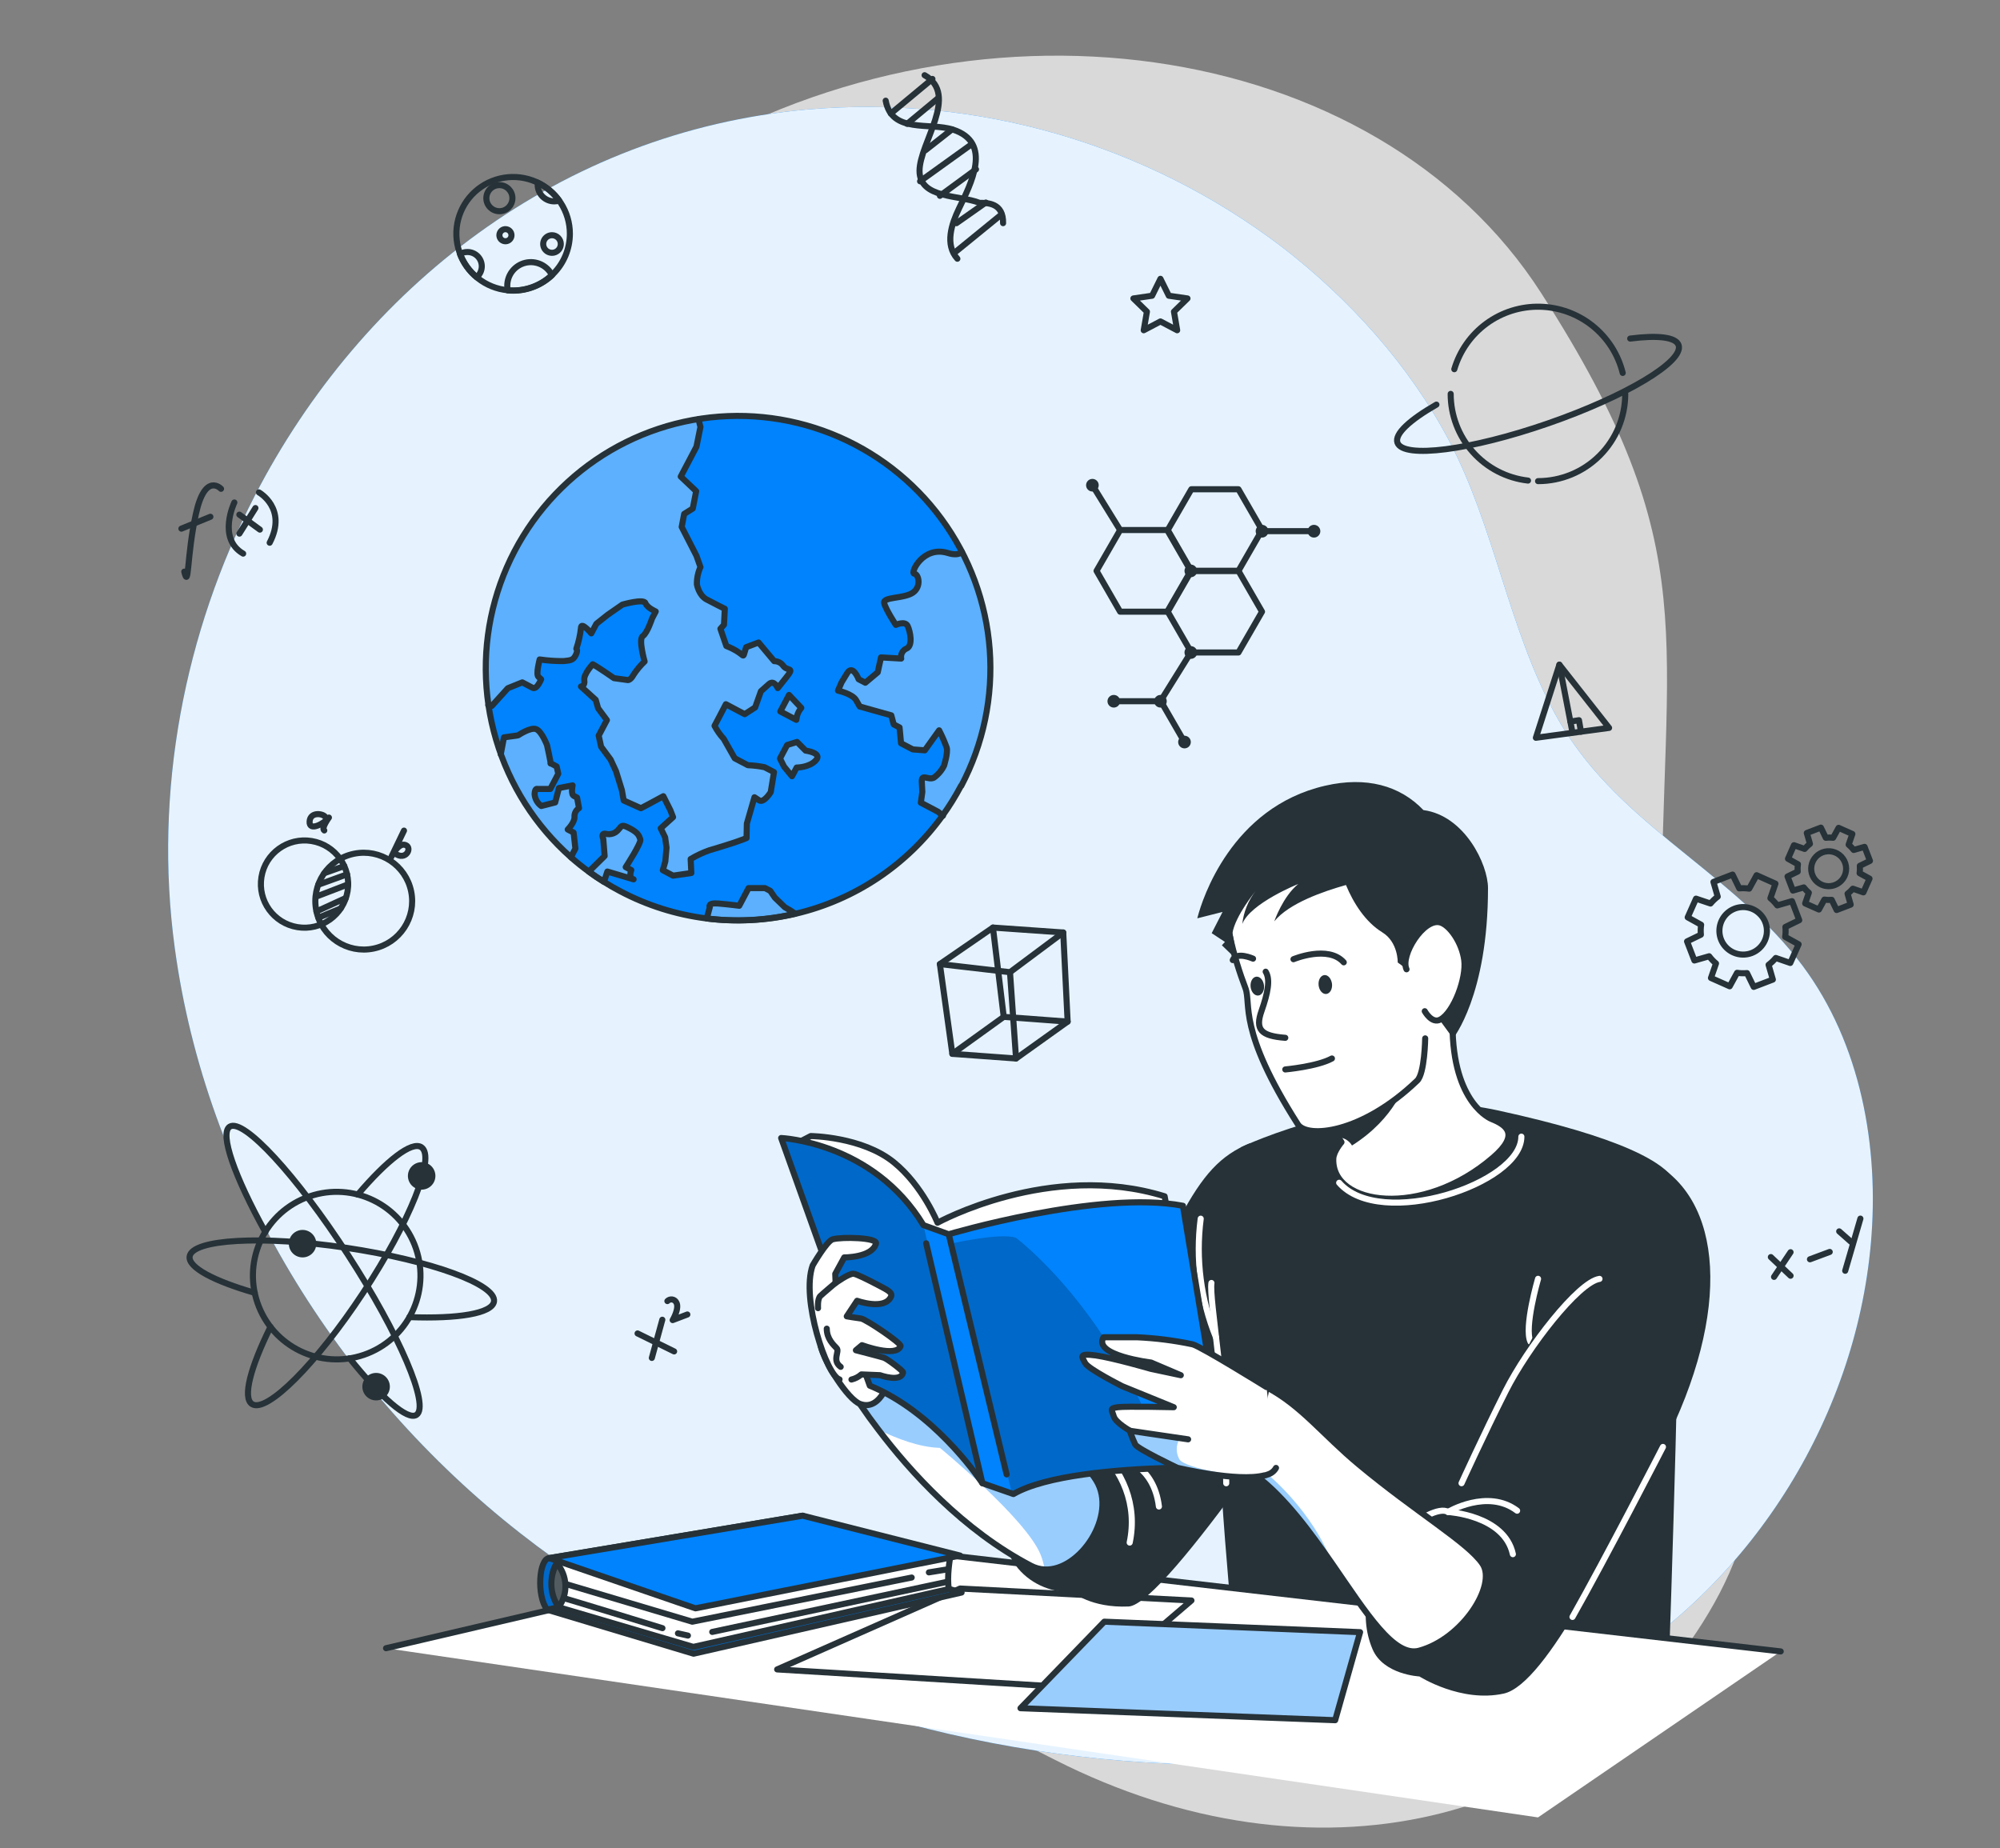 <?xml version="1.0" encoding="UTF-8"?> <svg xmlns="http://www.w3.org/2000/svg" width="329" height="304" viewBox="0 0 329 304" fill="none"><rect x="0" y="0" width="329" height="304" fill="#808080" stroke="none"/> <path opacity="0.7" d="M44.699 99.945C44.699 99.945 26.354 147.321 52.135 195.026C77.915 242.731 131.016 267.933 173.516 289.482C216.016 311.032 260.148 300.536 281.119 265.241C302.089 229.946 273.328 204.751 273.288 154.421C273.249 104.091 280.822 90.766 253.548 48.246C226.274 5.726 159.415 -3.69 108.854 27.848C58.293 59.386 44.699 99.945 44.699 99.945Z" fill="white"></path> <path d="M41.908 81.567C59.483 47.456 92.12 21.65 132.752 18.018C160.697 15.581 188.549 23.639 210.876 40.62C221.97 49.174 231.827 60.064 238.374 72.493C245.888 86.772 248.079 103.235 255.811 117.448C265.424 135.115 283.48 142.406 295.607 157.672C305.589 170.246 309.017 187.097 307.872 203.113C305.78 232.348 288.652 260.102 263.457 275.085C242.158 287.752 216.482 291.245 191.735 290.094C153.571 288.324 115.578 275.736 85.521 252.16C55.463 228.584 33.861 193.73 28.742 155.875C25.261 130.154 30.321 104.051 41.908 81.567Z" fill="#0083FC"></path> <path opacity="0.9" d="M41.908 81.567C59.483 47.456 92.12 21.65 132.752 18.018C160.697 15.581 188.549 23.639 210.876 40.62C221.97 49.174 231.827 60.064 238.374 72.493C245.888 86.772 248.079 103.235 255.811 117.448C265.424 135.115 283.48 142.406 295.607 157.672C305.589 170.246 309.017 187.097 307.872 203.113C305.78 232.348 288.652 260.102 263.457 275.085C242.158 287.752 216.482 291.245 191.735 290.094C153.571 288.324 115.578 275.736 85.521 252.16C55.463 228.584 33.861 193.73 28.742 155.875C25.261 130.154 30.321 104.051 41.908 81.567Z" fill="white"></path> <path d="M30.312 94.036C31.089 97.116 30.707 91.45 32.227 84.528C33.747 77.606 36.359 80.409 36.359 80.409" stroke="#263238" stroke-linecap="round" stroke-linejoin="round"></path> <path d="M29.84 86.963L34.61 85.008" stroke="#263238" stroke-linecap="round" stroke-linejoin="round"></path> <path d="M38.551 82.659C38.551 82.659 35.702 88.582 39.999 91.069" stroke="#263238" stroke-linecap="round" stroke-linejoin="round"></path> <path d="M42.598 81.001C42.598 81.001 47.309 83.633 44.361 89.279" stroke="#263238" stroke-linecap="round" stroke-linejoin="round"></path> <path d="M39.375 84.66L42.751 87.121" stroke="#263238" stroke-linecap="round" stroke-linejoin="round"></path> <path d="M42.017 83.574L39.379 87.779" stroke="#263238" stroke-linecap="round" stroke-linejoin="round"></path> <path d="M57.178 146.593C57.82 142.681 55.169 138.989 51.257 138.347C47.344 137.705 43.652 140.356 43.01 144.268C42.368 148.181 45.019 151.873 48.932 152.515C52.844 153.157 56.536 150.506 57.178 146.593Z" stroke="#263238" stroke-linecap="round" stroke-linejoin="round"></path> <path d="M61.436 156.038C65.744 155.155 68.519 150.947 67.636 146.639C66.753 142.332 62.544 139.556 58.237 140.439C53.929 141.323 51.154 145.531 52.037 149.838C52.92 154.146 57.129 156.922 61.436 156.038Z" stroke="#263238" stroke-linecap="round" stroke-linejoin="round"></path> <path d="M56.635 142.465L53.332 143.643" stroke="#263238" stroke-linecap="round" stroke-linejoin="round"></path> <path d="M57.094 143.827L52.344 145.545" stroke="#263238" stroke-linecap="round" stroke-linejoin="round"></path> <path d="M57.272 145.472L51.969 147.512" stroke="#263238" stroke-linecap="round" stroke-linejoin="round"></path> <path d="M56.895 147.716L52.059 149.927" stroke="#263238" stroke-linecap="round" stroke-linejoin="round"></path> <path d="M56.043 149.44L52.371 150.967" stroke="#263238" stroke-linecap="round" stroke-linejoin="round"></path> <path d="M53.561 134.49C53.357 133.832 51.027 133.424 50.929 135.148C50.83 136.872 53.383 135.438 54.107 134.49C54.107 134.49 52.791 136.26 53.343 136.609" stroke="#263238" stroke-linecap="round" stroke-linejoin="round"></path> <path d="M66.457 136.635L64.391 140.932C64.391 140.932 65.424 138.78 66.529 138.958C67.891 139.201 66.983 141.432 65.338 140.61" stroke="#263238" stroke-linecap="round" stroke-linejoin="round"></path> <path d="M291.305 206.791L294.549 209.858" stroke="#263238" stroke-linecap="round" stroke-linejoin="round"></path> <path d="M294.546 205.988L291.828 210.048" stroke="#263238" stroke-linecap="round" stroke-linejoin="round"></path> <path d="M297.738 207.153L300.989 205.942" stroke="#263238" stroke-linecap="round" stroke-linejoin="round"></path> <path d="M302.547 202.56L304.521 204.304" stroke="#263238" stroke-linecap="round" stroke-linejoin="round"></path> <path d="M306.036 200.461L303.535 209.041" stroke="#263238" stroke-linecap="round" stroke-linejoin="round"></path> <path d="M154.609 158.593L163.341 152.585L174.902 153.395L175.626 168.055L167.138 174.122L156.662 173.358L154.609 158.593Z" stroke="#263238" stroke-linecap="round" stroke-linejoin="round"></path> <path d="M156.664 173.358L165.119 167.272L175.628 168.055" stroke="#263238" stroke-linecap="round" stroke-linejoin="round"></path> <path d="M165.116 167.272L163.34 152.585" stroke="#263238" stroke-linecap="round" stroke-linejoin="round"></path> <path d="M154.609 158.593L166.144 159.928L174.902 153.395" stroke="#263238" stroke-linecap="round" stroke-linejoin="round"></path> <path d="M166.145 159.928L167.138 174.122" stroke="#263238" stroke-linecap="round" stroke-linejoin="round"></path> <path d="M256.521 109.341L252.652 121.363L264.694 119.738L256.521 109.341Z" stroke="#263238" stroke-linecap="round" stroke-linejoin="round"></path> <path d="M256.52 109.341L258.671 120.481" stroke="#263238" stroke-linecap="round" stroke-linejoin="round"></path> <path d="M258.332 118.698L259.74 118.474L260.069 120.363" stroke="#263238" stroke-linecap="round" stroke-linejoin="round"></path> <path d="M104.879 219.352L110.893 222.307" stroke="#263238" stroke-linecap="round" stroke-linejoin="round"></path> <path d="M108.951 217.095L107.227 223.379" stroke="#263238" stroke-linecap="round" stroke-linejoin="round"></path> <path d="M109.785 214.029C109.884 213.927 110.005 213.849 110.139 213.803C110.273 213.756 110.416 213.741 110.557 213.76C110.698 213.778 110.832 213.829 110.95 213.909C111.067 213.989 111.164 214.096 111.233 214.22C111.838 215.167 110.654 217.155 110.654 217.155L113.069 216.233" stroke="#263238" stroke-linecap="round" stroke-linejoin="round"></path> <path d="M152.097 12.372C157.842 15.603 151.262 23.499 151.262 28.105C151.262 32.711 157.842 32.053 161.132 33.369C162.448 33.369 165.08 33.369 165.007 36.711" stroke="#263238" stroke-linecap="round" stroke-linejoin="round"></path> <path d="M145.695 16.563C146.695 22.005 152.933 20.077 156.763 21.321C163.343 23.459 159.691 30.25 157.73 34.356C156.552 36.803 155.381 40.238 157.487 42.561" stroke="#263238" stroke-linecap="round" stroke-linejoin="round"></path> <path d="M146.535 18.676L153.385 12.984" stroke="#263238" stroke-linecap="round" stroke-linejoin="round"></path> <path d="M149.223 20.373L154.381 16.096" stroke="#263238" stroke-linecap="round" stroke-linejoin="round"></path> <path d="M152.254 24.703L156.61 21.281" stroke="#263238" stroke-linecap="round" stroke-linejoin="round"></path> <path d="M151.352 29.822L159.866 23.703" stroke="#263238" stroke-linecap="round" stroke-linejoin="round"></path> <path d="M154.617 32.211L160.552 27.855" stroke="#263238" stroke-linecap="round" stroke-linejoin="round"></path> <path d="M157.145 41.469L164.56 35.428" stroke="#263238" stroke-linecap="round" stroke-linejoin="round"></path> <path d="M157.328 36.718L162.164 33.316" stroke="#263238" stroke-linecap="round" stroke-linejoin="round"></path> <path d="M60.504 222.63C67.569 219.804 71.006 211.786 68.18 204.72C65.354 197.655 57.335 194.218 50.27 197.044C43.204 199.87 39.767 207.889 42.593 214.954C45.419 222.02 53.438 225.456 60.504 222.63Z" stroke="#263238" stroke-linecap="round" stroke-linejoin="round"></path> <path d="M58.85 196.507C63.653 190.868 67.74 187.676 69.312 188.716C71.707 190.289 67.411 201.027 59.719 212.693C52.027 224.36 43.848 232.545 41.453 230.966C39.873 229.933 41.203 224.919 44.492 218.28" stroke="#263238" stroke-linecap="round" stroke-linejoin="round"></path> <path d="M41.901 212.667C35.203 210.739 30.926 208.489 31.196 206.692C31.584 203.85 43.158 203.192 56.983 205.265C70.807 207.337 81.677 211.266 81.263 214.095C80.967 216.069 75.341 216.97 67.346 216.668" stroke="#263238" stroke-linecap="round" stroke-linejoin="round"></path> <path d="M43.656 202.685C38.603 193.565 36.076 186.452 37.787 185.34C40.037 183.886 48.736 193.322 57.218 206.396C65.699 219.471 70.746 231.289 68.502 232.749C67.015 233.71 62.705 229.907 57.501 223.432" stroke="#263238" stroke-linecap="round" stroke-linejoin="round"></path> <path d="M71.254 194.677C71.008 195.051 70.658 195.344 70.246 195.519C69.834 195.694 69.38 195.743 68.941 195.66C68.501 195.577 68.096 195.365 67.776 195.052C67.457 194.739 67.238 194.338 67.146 193.9C67.054 193.463 67.094 193.007 67.261 192.592C67.427 192.177 67.713 191.821 68.083 191.568C68.452 191.315 68.888 191.178 69.335 191.173C69.782 191.167 70.221 191.295 70.596 191.539C70.846 191.701 71.061 191.911 71.229 192.157C71.397 192.403 71.515 192.68 71.576 192.971C71.638 193.263 71.641 193.564 71.585 193.857C71.53 194.149 71.417 194.428 71.254 194.677V194.677Z" fill="#263238"></path> <path d="M63.762 229.347C63.516 229.722 63.166 230.014 62.754 230.189C62.342 230.364 61.888 230.413 61.448 230.33C61.009 230.247 60.604 230.035 60.284 229.722C59.965 229.409 59.745 229.008 59.654 228.57C59.562 228.133 59.602 227.677 59.769 227.262C59.935 226.847 60.221 226.491 60.59 226.238C60.96 225.985 61.395 225.848 61.843 225.843C62.29 225.837 62.729 225.965 63.104 226.209C63.353 226.371 63.569 226.582 63.737 226.827C63.905 227.073 64.023 227.35 64.084 227.641C64.145 227.933 64.148 228.234 64.093 228.527C64.038 228.819 63.925 229.098 63.762 229.347V229.347Z" fill="#263238"></path> <path d="M51.664 205.824C51.419 206.198 51.068 206.491 50.656 206.666C50.245 206.841 49.79 206.89 49.351 206.806C48.911 206.723 48.506 206.512 48.187 206.199C47.867 205.885 47.648 205.485 47.556 205.047C47.464 204.609 47.504 204.154 47.671 203.739C47.838 203.324 48.124 202.967 48.493 202.715C48.862 202.462 49.298 202.324 49.745 202.319C50.192 202.314 50.631 202.441 51.006 202.685C51.509 203.015 51.861 203.53 51.984 204.118C52.107 204.707 51.992 205.32 51.664 205.824V205.824Z" fill="#263238"></path> <path d="M195.973 107.334H203.725L207.6 100.623L203.725 93.911H195.973L192.098 100.623L195.973 107.334Z" stroke="#263238" stroke-linecap="round" stroke-linejoin="round"></path> <path d="M194.846 122.067L190.97 115.355H183.219" stroke="#263238" stroke-linecap="round" stroke-linejoin="round"></path> <path d="M184.258 100.623H192.01L195.885 93.911L192.01 87.193H184.258L180.383 93.911L184.258 100.623Z" stroke="#263238" stroke-linecap="round" stroke-linejoin="round"></path> <path d="M195.973 93.911H203.725L207.6 87.193L203.725 80.482H195.973L192.098 87.193L195.973 93.911Z" stroke="#263238" stroke-linecap="round" stroke-linejoin="round"></path> <path d="M195.887 94.951C196.461 94.951 196.927 94.486 196.927 93.911C196.927 93.337 196.461 92.872 195.887 92.872C195.313 92.872 194.848 93.337 194.848 93.911C194.848 94.486 195.313 94.951 195.887 94.951Z" fill="#263238"></path> <path d="M179.7 80.857C180.274 80.857 180.739 80.391 180.739 79.817C180.739 79.243 180.274 78.777 179.7 78.777C179.126 78.777 178.66 79.243 178.66 79.817C178.66 80.391 179.126 80.857 179.7 80.857Z" fill="#263238"></path> <path d="M193.809 122.067C193.809 121.861 193.87 121.66 193.984 121.49C194.098 121.319 194.26 121.185 194.45 121.107C194.64 121.028 194.849 121.007 195.051 121.047C195.253 121.088 195.438 121.187 195.583 121.332C195.729 121.477 195.828 121.663 195.868 121.864C195.908 122.066 195.887 122.275 195.809 122.465C195.73 122.655 195.597 122.817 195.426 122.932C195.255 123.046 195.054 123.107 194.848 123.107C194.712 123.107 194.577 123.08 194.45 123.028C194.324 122.975 194.21 122.899 194.113 122.802C194.017 122.706 193.94 122.591 193.888 122.465C193.835 122.339 193.809 122.204 193.809 122.067V122.067Z" fill="#263238"></path> <path d="M183.219 116.395C183.794 116.395 184.259 115.93 184.259 115.356C184.259 114.781 183.794 114.316 183.219 114.316C182.645 114.316 182.18 114.781 182.18 115.356C182.18 115.93 182.645 116.395 183.219 116.395Z" fill="#263238"></path> <path d="M215.102 87.384C215.102 87.177 215.163 86.974 215.278 86.802C215.394 86.63 215.557 86.496 215.749 86.417C215.941 86.338 216.151 86.317 216.354 86.358C216.557 86.399 216.744 86.5 216.89 86.647C217.036 86.793 217.135 86.981 217.175 87.184C217.214 87.387 217.193 87.598 217.112 87.789C217.032 87.98 216.897 88.143 216.724 88.257C216.551 88.371 216.348 88.431 216.141 88.43C216.004 88.43 215.868 88.403 215.742 88.35C215.615 88.298 215.5 88.221 215.404 88.123C215.307 88.026 215.231 87.911 215.179 87.784C215.127 87.657 215.101 87.521 215.102 87.384V87.384Z" fill="#263238"></path> <path d="M190.891 116.395C191.465 116.395 191.931 115.93 191.931 115.356C191.931 114.781 191.465 114.316 190.891 114.316C190.317 114.316 189.852 114.781 189.852 115.356C189.852 115.93 190.317 116.395 190.891 116.395Z" fill="#263238"></path> <path d="M206.559 87.384C206.559 87.177 206.62 86.975 206.735 86.803C206.85 86.631 207.013 86.497 207.204 86.417C207.396 86.338 207.606 86.317 207.809 86.358C208.012 86.398 208.198 86.498 208.345 86.644C208.491 86.79 208.591 86.977 208.631 87.18C208.671 87.383 208.651 87.593 208.571 87.784C208.492 87.975 208.358 88.139 208.186 88.254C208.014 88.369 207.812 88.43 207.605 88.43C207.327 88.43 207.061 88.32 206.865 88.124C206.669 87.928 206.559 87.662 206.559 87.384V87.384Z" fill="#263238"></path> <path d="M194.848 107.341C194.846 107.134 194.907 106.93 195.021 106.757C195.136 106.584 195.299 106.449 195.49 106.369C195.682 106.289 195.893 106.268 196.096 106.308C196.3 106.348 196.487 106.448 196.634 106.595C196.78 106.741 196.88 106.928 196.92 107.132C196.96 107.336 196.939 107.547 196.859 107.738C196.779 107.929 196.644 108.093 196.471 108.207C196.298 108.322 196.095 108.382 195.887 108.381C195.612 108.379 195.349 108.269 195.154 108.074C194.959 107.88 194.849 107.616 194.848 107.341Z" fill="#263238"></path> <path d="M207.605 87.371H216.14" stroke="#263238" stroke-linecap="round" stroke-linejoin="round"></path> <path d="M195.885 107.341L190.891 115.355" stroke="#263238" stroke-linecap="round" stroke-linejoin="round"></path> <path d="M184.259 87.193L179.699 79.817" stroke="#263238" stroke-linecap="round" stroke-linejoin="round"></path> <path d="M239.234 60.735C240.128 57.713 241.992 55.069 244.537 53.211C247.083 51.353 250.169 50.385 253.319 50.454C256.47 50.524 259.51 51.628 261.971 53.596C264.432 55.565 266.176 58.288 266.936 61.347" stroke="#263238" stroke-linecap="round" stroke-linejoin="round"></path> <path d="M251.356 79.054C247.855 78.653 244.624 76.978 242.278 74.349C239.933 71.719 238.636 68.319 238.637 64.795" stroke="#263238" stroke-linecap="round" stroke-linejoin="round"></path> <path d="M267.352 64.795C267.352 68.6 265.841 72.249 263.151 74.94C260.461 77.631 256.813 79.144 253.008 79.146" stroke="#263238" stroke-linecap="round" stroke-linejoin="round"></path> <path d="M268.167 55.695C272.654 55.122 275.661 55.431 276.129 56.774C277.056 59.445 267.456 65.203 254.684 69.638C241.913 74.073 230.812 75.494 229.878 72.816C229.384 71.388 231.898 69.078 236.293 66.558" stroke="#263238" stroke-linecap="round" stroke-linejoin="round"></path> <path d="M190.893 45.864L192.269 48.648L195.341 49.095L193.117 51.266L193.644 54.326L190.893 52.878L188.143 54.326L188.669 51.266L186.445 49.095L189.518 48.648L190.893 45.864Z" stroke="#263238" stroke-linecap="round" stroke-linejoin="round"></path> <path d="M93.744 38.448C93.743 40.923 92.759 43.296 91.01 45.046C89.261 46.797 86.889 47.782 84.414 47.785C84.111 47.785 83.815 47.772 83.526 47.746C81.725 47.575 80.012 46.885 78.596 45.759C77.18 44.633 76.122 43.12 75.55 41.404C74.978 39.688 74.916 37.843 75.373 36.092C75.83 34.342 76.786 32.762 78.124 31.544C79.462 30.327 81.125 29.524 82.91 29.235C84.696 28.944 86.527 29.179 88.182 29.911C89.837 30.642 91.243 31.838 92.231 33.354C93.218 34.87 93.744 36.639 93.744 38.448V38.448Z" stroke="#263238" stroke-linecap="round" stroke-linejoin="round"></path> <path d="M92.251 40.133C92.252 40.419 92.168 40.7 92.01 40.939C91.852 41.178 91.626 41.364 91.362 41.475C91.097 41.586 90.806 41.615 90.525 41.56C90.243 41.505 89.985 41.368 89.782 41.165C89.579 40.963 89.44 40.705 89.384 40.424C89.327 40.143 89.356 39.852 89.465 39.587C89.574 39.322 89.76 39.096 89.998 38.936C90.236 38.777 90.516 38.692 90.803 38.692C91.186 38.692 91.553 38.843 91.824 39.114C92.096 39.384 92.249 39.75 92.251 40.133V40.133Z" stroke="#263238" stroke-linecap="round" stroke-linejoin="round"></path> <path d="M79.254 43.805C79.255 44.148 79.179 44.486 79.034 44.797C78.888 45.108 78.676 45.382 78.412 45.601C77.185 44.588 76.24 43.276 75.668 41.791C76.03 41.569 76.447 41.453 76.872 41.456C77.183 41.451 77.492 41.509 77.781 41.625C78.07 41.741 78.333 41.913 78.555 42.132C78.776 42.35 78.952 42.611 79.072 42.898C79.192 43.185 79.254 43.493 79.254 43.805Z" stroke="#263238" stroke-linecap="round" stroke-linejoin="round"></path> <path d="M90.802 45.272C89.076 46.906 86.789 47.815 84.413 47.812C84.11 47.812 83.814 47.799 83.524 47.772C83.471 47.519 83.445 47.261 83.445 47.002C83.446 46.128 83.742 45.279 84.285 44.593C84.828 43.907 85.587 43.425 86.439 43.225C87.29 43.025 88.184 43.118 88.976 43.489C89.768 43.861 90.411 44.489 90.802 45.272V45.272Z" stroke="#263238" stroke-linecap="round" stroke-linejoin="round"></path> <path d="M82.149 34.744C83.334 34.744 84.294 33.783 84.294 32.599C84.294 31.414 83.334 30.454 82.149 30.454C80.964 30.454 80.004 31.414 80.004 32.599C80.004 33.783 80.964 34.744 82.149 34.744Z" stroke="#263238" stroke-linecap="round" stroke-linejoin="round"></path> <path d="M84.139 38.692C84.139 38.889 84.081 39.081 83.972 39.244C83.863 39.407 83.708 39.535 83.526 39.61C83.345 39.685 83.145 39.705 82.952 39.666C82.759 39.628 82.582 39.533 82.443 39.395C82.304 39.256 82.21 39.078 82.171 38.886C82.133 38.693 82.153 38.493 82.228 38.312C82.303 38.13 82.43 37.975 82.594 37.866C82.757 37.757 82.949 37.698 83.146 37.698C83.276 37.698 83.406 37.724 83.526 37.774C83.647 37.824 83.756 37.897 83.849 37.989C83.941 38.082 84.014 38.191 84.064 38.312C84.114 38.432 84.139 38.562 84.139 38.692Z" stroke="#263238" stroke-linecap="round" stroke-linejoin="round"></path> <path d="M91.987 33C91.725 33.086 91.452 33.128 91.177 33.125C90.818 33.125 90.462 33.054 90.131 32.917C89.799 32.779 89.498 32.577 89.244 32.323C88.99 32.069 88.789 31.767 88.652 31.435C88.516 31.103 88.446 30.747 88.447 30.388C88.44 30.274 88.44 30.16 88.447 30.046C89.856 30.718 91.073 31.734 91.987 33V33Z" stroke="#263238" stroke-linecap="round" stroke-linejoin="round"></path> <path d="M306.529 146.795L307.536 144.531L305.904 143.636C305.964 143.238 305.975 142.833 305.937 142.432L307.608 141.616L306.72 139.307L304.93 139.82C304.69 139.498 304.412 139.206 304.101 138.951L304.713 137.188L302.45 136.181L301.548 137.813C301.148 137.764 300.744 137.764 300.344 137.813L299.535 136.142L297.218 137.03L297.738 138.813C297.415 139.057 297.122 139.338 296.863 139.649L295.106 139.037L294.126 141.268L295.758 142.169C295.697 142.568 295.686 142.972 295.725 143.373L294.047 144.182L294.935 146.499L296.725 145.979C296.967 146.302 297.245 146.595 297.554 146.854L296.949 148.611L299.212 149.618L300.107 147.986C300.506 148.046 300.91 148.057 301.311 148.019L302.127 149.697L304.437 148.808L303.923 147.018C304.244 146.777 304.536 146.499 304.792 146.189L306.529 146.795ZM299.646 145.531C299.127 145.3 298.688 144.92 298.384 144.44C298.08 143.959 297.926 143.399 297.94 142.83C297.955 142.262 298.138 141.711 298.466 141.246C298.793 140.781 299.252 140.425 299.782 140.22C300.313 140.016 300.892 139.974 301.447 140.099C302.002 140.224 302.507 140.511 302.899 140.923C303.291 141.335 303.551 141.854 303.648 142.414C303.745 142.974 303.674 143.551 303.443 144.071C303.132 144.767 302.558 145.311 301.846 145.585C301.135 145.859 300.344 145.84 299.646 145.531V145.531Z" stroke="#263238" stroke-linecap="round" stroke-linejoin="round"></path> <path d="M294.503 158.408L295.871 155.336L293.66 154.112C293.739 153.571 293.752 153.023 293.7 152.48L295.976 151.374L294.785 148.236L292.357 148.94C292.033 148.5 291.655 148.102 291.232 147.755L292.061 145.36L288.962 143.972L287.745 146.183C287.204 146.105 286.657 146.09 286.113 146.137L285.008 143.867L281.862 145.077L282.566 147.499C282.129 147.829 281.732 148.209 281.382 148.631L278.993 147.828L277.625 150.901L279.836 152.125C279.757 152.665 279.744 153.213 279.796 153.756L277.52 154.862L278.73 158.001L281.158 157.303C281.485 157.741 281.862 158.139 282.283 158.487L281.454 160.876L284.534 162.245L285.751 160.027C286.291 160.108 286.839 160.123 287.383 160.073L288.488 162.343L291.634 161.139L290.93 158.711C291.366 158.383 291.764 158.005 292.114 157.586L294.503 158.408ZM285.159 156.691C284.453 156.376 283.856 155.859 283.443 155.205C283.031 154.551 282.822 153.789 282.843 153.016C282.864 152.243 283.113 151.494 283.56 150.862C284.007 150.231 284.631 149.747 285.353 149.471C286.075 149.194 286.863 149.138 287.617 149.31C288.371 149.482 289.057 149.873 289.589 150.435C290.12 150.996 290.473 151.703 290.603 152.465C290.733 153.228 290.633 154.011 290.318 154.717C290.109 155.186 289.81 155.609 289.437 155.962C289.065 156.315 288.627 156.591 288.148 156.774C287.669 156.957 287.158 157.044 286.645 157.03C286.132 157.016 285.627 156.901 285.159 156.691Z" stroke="#263238" stroke-linecap="round" stroke-linejoin="round"></path> <path d="M158.1 129.239C157.198 130.948 156.18 132.592 155.053 134.161C149.207 142.289 140.617 148.027 130.87 150.314C121.122 152.601 110.876 151.283 102.025 146.604C101.111 146.124 100.216 145.61 99.36 145.071C98.505 144.531 97.669 143.979 96.866 143.386C95.893 142.682 94.958 141.932 94.063 141.149C94.006 141.106 93.953 141.058 93.905 141.004V141.004C88.074 135.844 83.812 129.148 81.607 121.68C79.401 114.213 79.34 106.275 81.431 98.775C83.522 91.275 87.681 84.513 93.432 79.264C99.183 74.015 106.295 70.49 113.954 69.091C121.614 67.691 129.513 68.475 136.749 71.352C143.984 74.229 150.264 79.083 154.872 85.36C159.48 91.637 162.229 99.083 162.806 106.848C163.382 114.613 161.763 122.384 158.133 129.272L158.1 129.239Z" fill="#0083FC"></path> <g opacity="0.6"> <path opacity="0.6" d="M158.098 129.239C157.197 130.948 156.179 132.592 155.052 134.161L154.249 133.503L152.867 132.773L151.413 132.01L151.656 130.253L151.577 128.667C151.492 127.081 152.637 128.377 153.551 127.897C154.265 127.387 154.841 126.709 155.229 125.923C155.229 125.923 155.887 123.811 155.67 122.962C155.316 121.984 154.898 121.03 154.42 120.106L152.064 123.396L150.09 123.245L148.222 122.258L147.978 119.659L147.018 119.159L146.616 117.665L141.424 116.211L140.832 115.171C140.24 114.132 137.852 113.599 137.852 113.599L138.437 112.243L139.358 110.73C140.286 109.216 141.247 111.73 141.247 111.73L142.346 112.302L144.386 110.592L144.925 108.137L148.248 108.328C148.183 107.996 148.234 107.652 148.392 107.352C148.55 107.053 148.806 106.817 149.117 106.683C150.222 106.249 149.735 103.847 149.314 102.959C148.893 102.071 147.34 102.788 147.34 102.788C147.34 102.788 145.649 100.215 145.419 99.189C145.188 98.162 148.643 98.531 150.123 97.497C151.604 96.464 151.097 94.411 150.373 94.365C149.65 94.319 151.788 89.694 155.901 90.963C157.045 91.319 157.769 91.194 158.217 90.799C161.302 96.74 162.903 103.339 162.882 110.034C162.862 116.728 161.22 123.318 158.098 129.239V129.239Z" fill="white"></path> <path opacity="0.6" d="M129.324 111.44L127.916 113.21C127.916 113.21 127.317 111.783 126.462 112.552L125.146 113.724L124.192 116.395L122.481 117.501L121.435 116.954L120.448 116.428L119.375 115.862L118.349 117.836L117.513 119.415C117.92 120.191 118.427 120.91 119.02 121.554L120.836 124.758L123.047 125.877C123.969 125.911 124.887 126.021 125.791 126.206L127.311 127.002L126.771 130.292C126.771 130.292 125.626 132.154 124.863 131.641L124.093 131.134L122.843 135.464L122.79 137.846C122.79 137.846 122.047 138.155 121.297 138.405C120.547 138.655 121.02 138.524 119.448 139.011C117.875 139.498 118 139.478 116.724 139.84C115.635 140.221 114.588 140.71 113.598 141.3L113.71 143.59L110.703 144.031L109.018 143.136L109.433 141.689L109.63 139.425L109.4 137.734L108.676 136.24L110.703 134.405L110.255 133.253L109.104 130.963L106.669 132.279L105.419 132.937L102.59 131.667L102.28 129.95L101.333 126.864L100.451 124.943L98.885 122.824L98.49 121.001L99.372 119.33L99.839 118.448L98.398 116.507L98.003 115.125L95.575 112.921C95.575 112.921 96.279 112.875 96.121 111.894C95.964 110.914 97.51 109.262 97.51 109.262C98.385 109.723 101.01 111.552 101.01 111.552L103.307 111.868C103.307 111.868 103.768 111.868 104.215 111C104.738 110.201 105.351 109.465 106.044 108.808C106.044 108.808 104.985 105.13 105.742 104.637C106.498 104.143 107.268 101.735 107.268 101.735L107.873 100.583C107.873 100.583 106.446 99.958 106.176 99.202C105.906 98.445 102.386 99.452 102.386 99.452L99.958 101.136L98.043 102.617L97.214 104.189C97.214 104.189 95.523 102.156 95.516 103.294C95.387 104.461 95.131 105.611 94.753 106.723C94.753 106.723 95.102 106.907 94.641 107.789C94.18 108.67 93.68 108.624 92.667 108.749C91.346 108.762 90.026 108.672 88.719 108.479C88.719 108.479 88.061 110.914 88.515 111.335L88.963 111.743C88.963 111.743 88.258 113.513 87.561 113.145L85.863 112.25L83.488 113.21L80.856 116.119L80.27 116C78.657 105.181 81.381 94.162 87.848 85.339C94.316 76.517 104.005 70.605 114.809 68.888C114.96 69.546 115.125 70.164 115.125 70.164L114.467 73.415L113.624 75.02L112.901 76.395L111.881 78.33L114.493 80.738L113.934 83.587L112.519 84.476L112.111 86.614L114.539 91.358L115.197 93.22C114.791 94.112 114.591 95.084 114.611 96.063C114.611 96.063 114.907 97.84 116.204 98.544C117.5 99.248 119.204 100.077 119.204 100.077L119.066 102.709L118.48 103.367L119.454 106.203C122.422 107.367 122.139 108.341 122.422 107.367L122.711 106.4L124.731 105.67L127.304 108.743C127.604 108.739 127.899 108.81 128.164 108.95C128.428 109.091 128.653 109.295 128.818 109.545C129.568 110.493 130.739 109.67 129.324 111.44Z" fill="white"></path> <path opacity="0.6" d="M94.452 134.359C94.524 135.293 93.34 136.464 93.34 136.464L94.307 136.971L94.603 139.603L93.873 140.998C88.697 136.426 84.75 130.63 82.391 124.14L82.917 121.35L85.24 121.021C85.24 121.021 87.319 119.639 88.24 120.008C89.161 120.376 90.004 122.64 90.004 122.64C90.004 122.64 90.662 125.693 90.576 125.633H90.537H90.589L91.537 126.134L91.807 127.338L90.491 129.838H88.372C88.372 129.838 87.951 129.614 87.911 130.713C87.946 131.095 88.061 131.464 88.251 131.797C88.441 132.129 88.7 132.417 89.01 132.641L91.3 132.056L91.912 129.687L94.162 129.246C94.162 129.246 93.84 130.7 94.366 130.976L94.899 131.259L95.215 132.996C94.979 133.136 94.785 133.336 94.651 133.575C94.517 133.814 94.448 134.084 94.452 134.359Z" fill="white"></path> <path opacity="0.6" d="M105.332 138.083C105.128 137.517 105.042 137.024 103.641 136.287C102.239 135.55 102.325 135.813 101.772 136.425C101.534 136.74 101.209 136.978 100.837 137.11C100.465 137.242 100.063 137.262 99.68 137.168C98.758 136.964 99.239 138.004 99.239 138.004L99.462 140.814L96.863 143.38C97.666 143.972 98.497 144.533 99.357 145.064L99.91 143.367L104.226 144.63C103.312 144.36 103.851 143.11 103.851 143.11L102.93 142.623C102.93 142.623 105.536 138.636 105.332 138.083Z" fill="white"></path> <path opacity="0.6" d="M132.521 123.475L131.106 122.047L129.487 122.554L128.829 123.87L128.336 124.818L128.994 126.134L130.31 127.732L131.06 126.298C131.06 126.298 133.146 126.298 134.238 125.094C135.33 123.89 132.521 123.475 132.521 123.475Z" fill="white"></path> <path opacity="0.6" d="M128.363 117.033L130.995 118.415L131.101 117.797C131.238 117.301 131.48 116.841 131.811 116.448L129.798 114.316L128.363 117.033Z" fill="white"></path> <path opacity="0.6" d="M127.47 147.663L126.713 146.551L125.832 146.091H123.14L121.607 148.999C121.607 148.999 120.14 148.802 118.212 148.631C116.284 148.46 116.758 149.256 116.758 149.256L116.258 151.085C121.122 151.684 126.054 151.419 130.826 150.302C130.271 149.915 129.696 149.559 129.102 149.236L127.47 147.663Z" fill="white"></path> </g> <path d="M158.1 129.239C157.198 130.948 156.18 132.592 155.053 134.161C149.207 142.289 140.617 148.027 130.87 150.314C121.122 152.601 110.876 151.283 102.025 146.604C101.111 146.124 100.216 145.61 99.36 145.071C98.505 144.531 97.669 143.979 96.866 143.386C95.893 142.682 94.958 141.932 94.063 141.149C94.006 141.106 93.953 141.058 93.905 141.004V141.004C88.074 135.844 83.812 129.148 81.607 121.68C79.401 114.213 79.34 106.275 81.431 98.775C83.522 91.275 87.681 84.513 93.432 79.264C99.183 74.015 106.295 70.49 113.954 69.091C121.614 67.691 129.513 68.475 136.749 71.352C143.984 74.229 150.264 79.083 154.872 85.36C159.48 91.637 162.229 99.083 162.806 106.848C163.382 114.613 161.763 122.384 158.133 129.272L158.1 129.239Z" stroke="#263238" stroke-linecap="round" stroke-linejoin="round"></path> <path d="M130.826 150.302C126.054 151.419 121.122 151.684 116.258 151.085L116.758 149.256C116.758 149.256 116.284 148.46 118.212 148.631C120.14 148.802 121.607 148.999 121.607 148.999L123.14 146.091H125.832L126.713 146.551L127.47 147.663L129.102 149.236C129.696 149.559 130.271 149.915 130.826 150.302Z" stroke="#263238" stroke-linecap="round" stroke-linejoin="round"></path> <path d="M158.243 90.806C157.796 91.2 157.072 91.325 155.927 90.97C151.814 89.7 149.682 94.319 150.4 94.372C151.117 94.425 151.624 96.504 150.15 97.504C148.676 98.504 145.215 98.162 145.445 99.195C145.675 100.228 147.366 102.794 147.366 102.794C147.366 102.794 148.88 102.084 149.307 102.965C149.735 103.847 150.222 106.255 149.117 106.69C148.806 106.823 148.55 107.059 148.392 107.359C148.234 107.658 148.183 108.003 148.248 108.335L144.925 108.144L144.386 110.598L142.346 112.309L141.247 111.737C141.247 111.737 140.286 109.223 139.358 110.736L138.437 112.25L137.852 113.605C137.852 113.605 140.24 114.138 140.832 115.178L141.424 116.218L146.616 117.672L147.018 119.165L147.978 119.665L148.222 122.265L150.156 123.278L152.13 123.429L154.486 120.139C154.964 121.063 155.382 122.017 155.736 122.995C155.966 123.844 155.295 125.956 155.295 125.956C154.907 126.742 154.331 127.42 153.617 127.93C152.676 128.41 151.525 127.114 151.643 128.7L151.722 130.286L151.479 132.042L152.933 132.806L154.315 133.536L155.117 134.194" stroke="#263238" stroke-linecap="round" stroke-linejoin="round"></path> <path d="M80.324 116L80.91 116.119L83.542 113.21L85.917 112.25L87.615 113.145C88.312 113.513 89.016 111.743 89.016 111.743L88.569 111.335C88.115 110.914 88.773 108.479 88.773 108.479C90.08 108.672 91.4 108.762 92.721 108.749C93.761 108.624 94.254 108.664 94.695 107.789C95.136 106.913 94.807 106.723 94.807 106.723C95.185 105.611 95.441 104.461 95.57 103.294C95.57 102.156 97.268 104.189 97.268 104.189L98.097 102.617L99.952 101.143L102.38 99.458C102.38 99.458 105.901 98.445 106.17 99.208C106.44 99.972 107.868 100.59 107.868 100.59L107.263 101.742C107.263 101.742 106.486 104.137 105.736 104.643C104.986 105.15 106.039 108.815 106.039 108.815C105.346 109.472 104.732 110.207 104.21 111.006C103.749 111.888 103.302 111.875 103.302 111.875L101.005 111.559C101.005 111.559 98.373 109.73 97.505 109.269C97.505 109.269 95.958 110.921 96.116 111.901C96.274 112.881 95.57 112.928 95.57 112.928L97.998 115.132L98.393 116.514L99.834 118.455L99.367 119.336L98.485 121.008L98.88 122.83L100.446 124.949L101.334 126.864L102.295 129.963L102.604 131.681L105.434 132.95L106.684 132.292L109.118 130.976L110.27 133.266L110.717 134.418L108.691 136.254L109.414 137.747L109.645 139.438L109.447 141.702L109.033 143.149L110.717 144.044L113.724 143.61L113.612 141.314C114.603 140.723 115.65 140.234 116.738 139.853C118.014 139.491 117.889 139.511 119.462 139.024C121.035 138.537 120.554 138.668 121.311 138.418C122.068 138.168 122.805 137.859 122.805 137.859L122.857 135.477L124.108 131.148L124.877 131.654C125.641 132.167 126.786 130.305 126.786 130.305L127.325 127.015L125.772 126.206C124.868 126.021 123.951 125.911 123.028 125.877L120.864 124.739L119.048 121.534C118.454 120.89 117.948 120.171 117.541 119.396L118.376 117.816L119.403 115.842L120.475 116.408L121.462 116.935L122.509 117.481L124.219 116.375L125.174 113.704L126.49 112.533C127.345 111.756 127.944 113.191 127.944 113.191L129.352 111.421C130.767 109.651 129.595 110.473 128.871 109.565C128.707 109.315 128.482 109.11 128.217 108.97C127.953 108.83 127.657 108.758 127.358 108.762L124.785 105.69L122.739 106.466L122.449 107.433C122.166 108.407 122.449 107.433 119.482 106.269L118.508 103.433L119.094 102.775L119.232 100.143C119.232 100.143 117.528 99.307 116.231 98.609C114.935 97.912 114.639 96.129 114.639 96.129C114.618 95.149 114.818 94.178 115.225 93.286L114.567 91.424L112.139 86.68L112.546 84.541L113.961 83.653L114.52 80.804L111.981 78.396L113.001 76.461L113.724 75.086L114.567 73.48L115.225 70.23C115.225 70.23 115.06 69.624 114.909 68.953" stroke="#263238" stroke-linecap="round" stroke-linejoin="round"></path> <path d="M94.094 141.142C94.043 141.084 93.985 141.031 93.923 140.985V140.985L94.653 139.59L94.357 136.958L93.39 136.451C93.39 136.451 94.574 135.28 94.502 134.345C94.489 134.067 94.551 133.789 94.682 133.543C94.813 133.296 95.007 133.09 95.245 132.944L94.929 131.207L94.396 130.924C93.87 130.647 94.192 129.193 94.192 129.193L91.942 129.634L91.33 132.003L89.04 132.588C88.73 132.365 88.471 132.077 88.281 131.744C88.092 131.411 87.976 131.042 87.941 130.661C87.981 129.562 88.402 129.785 88.402 129.785H90.521L91.837 127.285L91.567 126.081L90.62 125.581" stroke="#263238" stroke-linecap="round" stroke-linejoin="round"></path> <path d="M90.561 125.581C90.666 125.64 89.988 122.587 89.988 122.587C89.988 122.587 89.146 120.356 88.225 119.955C87.303 119.554 85.224 120.968 85.224 120.968L82.901 121.297L82.375 124.087" stroke="#263238" stroke-linecap="round" stroke-linejoin="round"></path> <path d="M99.91 143.367L99.357 145.064C98.48 144.529 97.648 143.968 96.863 143.38L99.462 140.814L99.239 138.004C99.239 138.004 98.758 136.964 99.68 137.168C100.063 137.262 100.465 137.242 100.837 137.11C101.209 136.978 101.534 136.74 101.772 136.425C102.312 135.813 102.246 135.55 103.641 136.287C105.036 137.024 105.128 137.517 105.332 138.083C105.536 138.649 102.93 142.643 102.93 142.643L103.851 143.13C103.851 143.13 103.312 144.38 104.226 144.65L99.91 143.367Z" stroke="#263238" stroke-linecap="round" stroke-linejoin="round"></path> <path d="M129.49 122.554L131.109 122.047L132.524 123.475C132.524 123.475 135.32 123.837 134.228 125.054C133.136 126.272 131.05 126.259 131.05 126.259L130.286 127.693L128.97 126.094L128.312 124.778L128.806 123.831L129.49 122.554Z" stroke="#263238" stroke-linecap="round" stroke-linejoin="round"></path> <path d="M131.811 116.448C131.48 116.841 131.238 117.301 131.101 117.797L130.995 118.415L128.363 117.033L129.798 114.316L131.811 116.448Z" stroke="#263238" stroke-linecap="round" stroke-linejoin="round"></path> <path d="M274.605 271.657C271.078 274.592 243.909 293.239 205.14 290.232C203.054 272.585 195.099 200.086 204.146 188.716C204.146 188.716 226.097 178.247 246.318 182.643C266.538 187.038 274.408 191.249 275.849 194.895C276.941 197.652 275.381 248.989 274.605 271.657Z" fill="#263238"></path> <path d="M245.646 190.387C233.999 200.474 218.997 198.342 219.326 190.598C219.378 189.387 220.674 187.887 220.674 187.887L220.22 187.189L218.246 184.209C216.805 181.978 215.002 179.175 213.746 177.135C212.693 175.398 238.94 159.251 238.94 168.535C238.94 181.616 245.363 184.077 245.363 184.077C247.784 185.051 250.041 186.591 245.646 190.387Z" fill="white" stroke="#263238" stroke-linecap="round" stroke-linejoin="round"></path> <path d="M253.009 210.364C253.009 210.364 250.659 218.418 251.772 220.728" stroke="white" stroke-linecap="round" stroke-linejoin="round"></path> <path d="M250.265 186.979C250.265 194.75 227.084 202.363 220.293 194.566" stroke="white" stroke-linecap="round" stroke-linejoin="round"></path> <path d="M231.193 178.01C231.193 178.01 229.64 183.866 222.402 188.44C222.057 187.847 221.5 187.407 220.843 187.209C220.625 187.174 220.403 187.174 220.185 187.209L218.211 184.228C221.955 181.531 231.193 178.01 231.193 178.01Z" fill="#263238"></path> <path d="M234.444 170.812C234.444 170.812 234.365 176.589 233.128 177.767C223.949 186.571 214.974 187.268 213.493 184.946C203.525 169.312 205.88 165.206 204.867 162.528C203.071 157.829 200.866 150.157 201.84 145.512C204.012 135.135 223.554 127.088 233.845 137.524C238.78 142.518 240.34 153.355 239.3 162.383" fill="white"></path> <path d="M234.444 170.812C234.444 170.812 234.365 176.589 233.128 177.767C223.949 186.571 214.974 187.268 213.493 184.946C203.525 169.312 205.88 165.206 204.867 162.528C203.071 157.829 200.866 150.157 201.84 145.512C204.012 135.135 223.554 127.088 233.845 137.524C238.78 142.518 240.34 153.355 239.3 162.383" stroke="#263238" stroke-linecap="round" stroke-linejoin="round"></path> <path d="M206.125 157.698C206.125 157.698 203.381 156.467 202.789 157.935" stroke="#263238" stroke-linecap="round" stroke-linejoin="round"></path> <path d="M212.777 157.79C212.777 157.79 218.482 155.401 221.048 158.303" stroke="#263238" stroke-linecap="round" stroke-linejoin="round"></path> <path d="M219.116 161.837C219.208 162.692 218.793 163.436 218.181 163.508C217.569 163.58 217.003 162.929 216.911 162.074C216.819 161.218 217.234 160.468 217.846 160.402C218.458 160.336 218.997 160.981 219.116 161.837Z" fill="#263238"></path> <path d="M207.928 162.093C208.027 162.949 207.606 163.699 206.994 163.765C206.382 163.83 205.816 163.192 205.724 162.337C205.632 161.481 206.046 160.731 206.658 160.665C207.27 160.6 207.823 161.238 207.928 162.093Z" fill="#263238"></path> <path d="M208.205 159.843C209.001 161.126 208.567 163.317 207.514 166.324C206.461 169.331 207.389 170.417 211.429 170.72" fill="white"></path> <path d="M208.205 159.843C209.001 161.126 208.567 163.317 207.514 166.324C206.461 169.331 207.389 170.417 211.429 170.72" stroke="#263238" stroke-linecap="round" stroke-linejoin="round"></path> <path d="M211.43 175.924C211.43 175.924 216.694 175.444 219.102 174.121" stroke="#263238" stroke-linecap="round" stroke-linejoin="round"></path> <path d="M244.777 146.091C244.777 142.182 240.921 134.161 234.156 133.26C230.268 129.193 224.727 127.7 218.003 129.246C202.461 132.812 197.73 148.157 197.052 150.697C196.986 150.934 196.953 151.065 196.953 151.065L201.112 150.012L199.322 153.506L201.5 154.947L201 155.5L203.527 157.935L202.737 153.487C203.224 150.618 206.527 146.604 206.527 146.604C205.321 148.166 204.57 150.031 204.356 151.993C205.672 148.578 213.568 145.413 213.568 145.413C211.008 147.492 209.62 151.559 209.62 151.559C212.054 148.558 217.759 146.617 221.411 145.584C222.641 148.552 224.596 151.651 227.386 153.368C230.018 154.987 229.925 158.33 229.925 158.33C232.757 160.298 234.844 163.163 235.847 166.462L239.032 170.818C239.032 170.818 244.777 163.771 244.777 146.091Z" fill="#263238"></path> <path d="M231.373 159.448C230.307 157.165 234.176 150.98 236.92 151.743C238.459 152.177 240.473 154.987 240.868 157.935C241.262 160.883 239.177 166.489 236.952 167.706C235.538 168.496 234.373 166.344 234.373 166.344" fill="white"></path> <path d="M231.373 159.448C230.307 157.165 234.176 150.98 236.92 151.743C238.459 152.177 240.473 154.987 240.868 157.935C241.262 160.883 239.177 166.489 236.952 167.706C235.538 168.496 234.373 166.344 234.373 166.344" stroke="#263238" stroke-linecap="round" stroke-linejoin="round"></path> <path d="M63.504 271.13L137.851 253.746L292.929 271.657L253.001 298.964L63.504 271.13Z" fill="white"></path> <path d="M63.504 271.13L137.851 253.746L292.929 271.657" fill="white"></path> <path d="M63.504 271.13L137.851 253.746L292.929 271.657" stroke="#263238" stroke-linecap="round" stroke-linejoin="round"></path> <path d="M127.844 274.618L157.941 261.313L195.993 263.281L179.069 277.75L127.844 274.618Z" fill="white" stroke="#263238" stroke-linecap="round" stroke-linejoin="round"></path> <path d="M205.613 188.058C195.96 192.006 193.88 200.882 177.476 235.96C177.476 235.96 170.192 237.454 166.29 246.304C162.388 255.154 168.922 262.142 176.443 261.905C176.443 261.905 179.464 264.537 185.655 264.268C191.847 263.998 219.213 222.123 219.213 222.123L205.613 188.058Z" fill="#263238"></path> <path d="M180.352 238.02C184.668 241.863 187.149 247.502 185.833 253.753" stroke="white" stroke-linecap="round" stroke-linejoin="round"></path> <path d="M184.516 239.869C184.516 239.869 189.819 241.027 190.642 247.818" stroke="white" stroke-linecap="round" stroke-linejoin="round"></path> <path d="M200.03 219.997C197.525 213.815 196.659 207.09 197.517 200.474" stroke="white" stroke-linecap="round" stroke-linejoin="round"></path> <path d="M199.281 211.048C198.879 213.812 201.735 228.525 201.715 243.995" stroke="white" stroke-linecap="round" stroke-linejoin="round"></path> <path d="M271.439 190.966C283.513 197.033 284.948 215.701 273.558 238.02C265.511 253.772 254.403 277.033 247.376 278.592C240.349 280.152 233.492 275.776 233.492 275.776C233.492 275.776 227.57 275.5 225.78 271.288C220.885 259.78 233.328 245.238 238.197 248.719C238.197 248.719 253.831 214.72 256.68 212.575" fill="#263238"></path> <path d="M224.66 264.294C223.061 256.352 235.563 246.982 238.195 248.719C238.195 248.719 247.48 249.239 248.868 255.661" stroke="white" stroke-linecap="round" stroke-linejoin="round"></path> <path d="M258.672 265.985C264.107 256.398 273.556 238.02 273.556 238.02" stroke="white" stroke-linecap="round" stroke-linejoin="round"></path> <path d="M238.195 248.719C238.195 248.719 244.703 244.824 249.566 248.508" stroke="white" stroke-linecap="round" stroke-linejoin="round"></path> <path d="M240.422 243.988C240.422 243.988 244.015 236.092 247.66 228.854C251.305 221.616 259.649 210.897 263.116 210.377" stroke="white" stroke-linecap="round" stroke-linejoin="round"></path> <path d="M171.843 258.181C171.062 258.143 170.298 257.934 169.606 257.569C158.42 251.733 149.722 242.086 144.484 235.164C142.447 232.519 140.573 229.752 138.871 226.88L141.556 215.378C141.556 215.378 144.082 221.958 154.235 228.426C164.388 234.894 176.449 237.026 180.351 243.56C183.806 249.252 177.719 258.464 171.843 258.181Z" fill="white"></path> <path opacity="0.4" d="M171.843 258.181C171.719 257.349 171.498 256.534 171.185 255.753C168.836 249.871 154.624 238.178 154.624 238.178C151.241 238.073 147.524 236.664 144.497 235.164C142.456 232.519 140.577 229.752 138.871 226.88L141.556 215.378C141.556 215.378 144.082 221.958 154.235 228.426C164.388 234.894 176.449 237.026 180.351 243.56C183.806 249.252 177.719 258.464 171.843 258.181Z" fill="#0083FC"></path> <path d="M171.843 258.181C171.062 258.143 170.298 257.934 169.606 257.569C158.42 251.733 149.722 242.086 144.484 235.164C142.447 232.519 140.573 229.752 138.871 226.88L141.556 215.378C141.556 215.378 144.082 221.958 154.235 228.426C164.388 234.894 176.449 237.026 180.351 243.56C183.806 249.252 177.719 258.464 171.843 258.181Z" stroke="#263238" stroke-linecap="round" stroke-linejoin="round"></path> <path d="M146.51 226.182C146.51 226.182 145.122 232.315 141.463 230.94C139.489 230.196 135.686 224.301 134.969 221.326L146.51 226.182Z" fill="white" stroke="#263238" stroke-linecap="round" stroke-linejoin="round"></path> <path d="M130.383 188.42L133.37 186.88C133.37 186.88 141.812 186.953 147.05 191.21C151.807 195.079 154.222 201.139 154.222 201.139C154.222 201.139 172.705 190.933 191.583 196.79L199.282 239.698L163.888 242.014L141.799 221.03L130.383 188.42Z" fill="white" stroke="#263238" stroke-linecap="round" stroke-linejoin="round"></path> <path d="M201.716 241.415C201.716 241.415 197.564 241.29 192.01 241.474C183.614 241.738 172.014 242.685 166.71 245.771L166.46 245.686L161.604 243.988L161.505 243.843C160.61 242.527 153.392 232.164 143.081 227.946L128.5 187.203C128.5 187.203 143.634 187.861 151.905 201.534L156.057 203.034C156.057 203.034 180.765 195.717 194.596 198.349L201.716 241.415Z" fill="#0083FC"></path> <path opacity="0.3" d="M161.505 243.85C160.61 242.534 153.392 232.17 143.081 227.952L128.5 187.209C128.5 187.209 143.634 187.867 151.905 201.54L161.505 243.85Z" fill="black" fill-opacity="0.7"></path> <path opacity="0.3" d="M192.011 241.474C183.615 241.738 172.014 242.685 166.711 245.771L166.461 245.686L156.762 204.508C156.762 204.508 164.697 202.725 167.138 203.626C167.132 203.639 183.266 215.543 192.011 241.474Z" fill="black" fill-opacity="0.7"></path> <path d="M201.716 241.415C201.716 241.415 197.564 241.29 192.01 241.474C183.614 241.738 172.014 242.685 166.71 245.771L166.46 245.686L161.604 243.988L161.505 243.843C160.61 242.527 153.392 232.164 143.081 227.946L128.5 187.203C128.5 187.203 143.634 187.861 151.905 201.534L156.057 203.034C156.057 203.034 180.765 195.717 194.596 198.349L201.716 241.415Z" stroke="#263238" stroke-linecap="round" stroke-linejoin="round"></path> <path d="M156.07 203.041L165.592 242.54" stroke="#263238" stroke-linecap="round" stroke-linejoin="round"></path> <path d="M161.607 243.995L152.355 204.521" stroke="#263238" stroke-linecap="round" stroke-linejoin="round"></path> <path d="M138.103 226.913C135.991 226.327 131.733 213.634 133.681 208.166C133.681 208.166 135.997 204.146 136.971 203.87C138.445 203.442 144.393 203.567 144.104 204.567C143.446 206.883 138.879 206.844 138.879 206.844L137.399 209.555L137.458 211.048C137.458 211.048 139.61 209.482 140.399 209.529C140.807 209.529 142.913 210.581 144.584 211.463C146.012 212.22 146.887 212.634 146.558 213.319C145.499 215.595 140.991 213.977 140.991 213.977L139.294 216.536C139.294 216.536 140.932 216.819 141.649 216.898C142.367 216.977 148.321 220.945 148.144 221.438C147.44 223.373 141.794 221.28 141.794 221.28L140.794 222.116C140.794 222.116 144.952 223.189 145.4 223.346C146.058 223.59 148.591 225.538 148.552 225.761C148.249 227.472 144.755 226.215 144.755 226.215L141.695 226.09C141.229 226.501 140.669 226.791 140.064 226.933" fill="white"></path> <path d="M138.103 226.913C135.991 226.327 131.733 213.634 133.681 208.166C133.681 208.166 135.997 204.146 136.971 203.87C138.445 203.442 144.393 203.567 144.104 204.567C143.446 206.883 138.879 206.844 138.879 206.844L137.399 209.555L137.458 211.048C137.458 211.048 139.61 209.482 140.399 209.529C140.807 209.529 142.913 210.581 144.584 211.463C146.012 212.22 146.887 212.634 146.558 213.319C145.499 215.595 140.991 213.977 140.991 213.977L139.294 216.536C139.294 216.536 140.932 216.819 141.649 216.898C142.367 216.977 148.321 220.945 148.144 221.438C147.44 223.373 141.794 221.28 141.794 221.28L140.794 222.116C140.794 222.116 144.952 223.189 145.4 223.346C146.058 223.59 148.591 225.538 148.552 225.761C148.249 227.472 144.755 226.215 144.755 226.215L141.695 226.09C141.229 226.501 140.669 226.791 140.064 226.933" stroke="#263238" stroke-linecap="round" stroke-linejoin="round"></path> <path d="M137.431 211.048C137.431 211.048 135.457 212.707 134.95 213.187C134.443 213.667 134.568 215.194 134.568 215.194" stroke="#263238" stroke-linecap="round" stroke-linejoin="round"></path> <path d="M136.004 218.563C136.004 220.234 137.123 221.248 137.636 221.787C138.149 222.327 136.813 223.794 138.294 224.847" stroke="#263238" stroke-linecap="round" stroke-linejoin="round"></path> <path d="M233.466 271.538C229.288 272.677 224.748 265.333 219.208 257.319C215.549 252.055 211.456 246.442 206.752 242.843C206.377 242.56 205.995 242.284 205.613 242.021L208.364 228.203C214.075 231.196 217.615 235.993 223.544 240.922C233.085 248.864 241.54 253.739 243.883 257.253C246.225 260.767 240.625 269.584 233.466 271.538Z" fill="white"></path> <path opacity="0.4" d="M219.206 257.312C215.547 252.048 211.455 246.436 206.75 242.836C207.37 242.868 207.99 242.774 208.573 242.56C208.573 242.56 216.008 248.594 219.206 257.312Z" fill="#0083FC"></path> <path d="M233.466 271.538C229.288 272.677 224.748 265.333 219.208 257.319C215.549 252.055 211.456 246.442 206.752 242.843C206.377 242.56 205.995 242.284 205.613 242.021L208.364 228.203C214.075 231.196 217.615 235.993 223.544 240.922C233.085 248.864 241.54 253.739 243.883 257.253C246.225 260.767 240.625 269.584 233.466 271.538Z" stroke="#263238" stroke-linecap="round" stroke-linejoin="round"></path> <path d="M209.902 241.474C209.617 241.985 209.146 242.367 208.586 242.54C208.438 242.599 208.286 242.649 208.132 242.692H208.007C203.592 243.843 193.656 241.448 193.656 241.448C193.656 241.448 187.149 238.355 186.754 237.625C186.479 237.046 186.235 236.453 186.024 235.849L185.846 235.329C185.846 235.329 183.504 234.013 183.214 232.986C182.924 231.96 182.431 231.67 183.872 231.486C185.313 231.302 193.084 231.486 193.084 231.486L184.629 228.038C184.629 228.038 179.029 225.215 178.509 224.222C177.99 223.228 177.338 222.57 180.2 222.965C183.063 223.36 189.314 225.176 189.314 225.176L194.242 226.222L189.347 224.136C189.347 224.136 179.713 222.971 181.536 219.978H187.004C190.102 220.114 193.183 220.506 196.216 221.149C197.808 221.636 208.336 228.176 208.336 228.176" fill="white"></path> <path opacity="0.4" d="M207.996 242.718C203.58 243.869 193.645 241.474 193.645 241.474C193.645 241.474 187.137 238.382 186.742 237.651C186.467 237.073 186.223 236.48 186.012 235.875L194 236.75C193.72 237.253 193.574 237.819 193.574 238.395C193.574 238.971 193.72 239.537 194 240.04C194.888 241.639 205.008 243.258 207.996 242.718Z" fill="#0083FC"></path> <path d="M209.902 241.474C209.617 241.985 209.146 242.367 208.586 242.54C208.438 242.599 208.286 242.649 208.132 242.692H208.007C203.592 243.843 193.656 241.448 193.656 241.448C193.656 241.448 187.149 238.355 186.754 237.625C186.479 237.046 186.235 236.453 186.024 235.849L185.846 235.329C185.846 235.329 183.504 234.013 183.214 232.986C182.924 231.96 182.431 231.67 183.872 231.486C185.313 231.302 193.084 231.486 193.084 231.486L184.629 228.038C184.629 228.038 179.029 225.215 178.509 224.222C177.99 223.228 177.338 222.57 180.2 222.965C183.063 223.36 189.314 225.176 189.314 225.176L194.242 226.222L189.347 224.136C189.347 224.136 179.713 222.971 181.536 219.978H187.004C190.102 220.114 193.183 220.506 196.216 221.149C197.808 221.636 208.336 228.176 208.336 228.176" stroke="#263238" stroke-linecap="round" stroke-linejoin="round"></path> <path d="M185.832 235.355L195.445 236.77" stroke="#263238" stroke-linecap="round" stroke-linejoin="round"></path> <path d="M90 264.794L114.096 272.032L158.182 261.971C158.182 261.971 131.257 254.325 131.007 254.516C130.757 254.707 90 264.794 90 264.794Z" fill="#0083FC"></path> <path opacity="0.3" d="M90 264.794L114.096 272.032L158.182 261.971C158.182 261.971 131.257 254.325 131.007 254.516C130.757 254.707 90 264.794 90 264.794Z" fill="black" fill-opacity="0.7"></path> <path d="M90 264.794L114.096 272.032L158.182 261.971C158.182 261.971 131.257 254.325 131.007 254.516C130.757 254.707 90 264.794 90 264.794Z" stroke="#263238" stroke-linecap="round" stroke-linejoin="round"></path> <path d="M90.349 256.306C88.658 256.424 88.237 262.517 90 264.794L128.928 256.714L132.046 249.331L90.349 256.306Z" fill="#0083FC"></path> <path opacity="0.3" d="M90.349 256.306C88.658 256.424 88.237 262.517 90 264.794L128.928 256.714L132.046 249.331L90.349 256.306Z" fill="black" fill-opacity="0.7"></path> <path d="M90.349 256.306C88.658 256.424 88.237 262.517 90 264.794L128.928 256.714L132.046 249.331L90.349 256.306Z" stroke="#263238" stroke-linecap="round" stroke-linejoin="round"></path> <path d="M156.296 256.22C156.296 256.22 155.717 259.425 156.092 261.399L114.052 270.913L91.891 264.386C91.891 264.386 89.588 260.313 91.595 257.148L132.088 250.272L156.296 256.22Z" fill="white" stroke="#263238" stroke-linecap="round" stroke-linejoin="round"></path> <path d="M90.352 256.306L132.049 249.331L157.941 255.891L114.395 264.57L90.352 256.306Z" fill="#0083FC" stroke="#263238" stroke-linecap="round" stroke-linejoin="round"></path> <path d="M91.832 260.201L113.882 266.768L149.973 259.504" stroke="#263238" stroke-linecap="round" stroke-linejoin="round"></path> <path d="M155.973 260.175L117.164 268.452" stroke="#263238" stroke-linecap="round" stroke-linejoin="round"></path> <path d="M92.352 262.787C92.687 262.82 108.973 267.834 108.973 267.834" stroke="#263238" stroke-linecap="round" stroke-linejoin="round"></path> <path d="M152.801 258.655L155.887 258.155" stroke="#263238" stroke-linecap="round" stroke-linejoin="round"></path> <path d="M113.162 269.051L111.523 268.683" stroke="#263238" stroke-linecap="round" stroke-linejoin="round"></path> <path d="M91.592 257.148C92.455 258.142 92.954 259.4 93.008 260.715C93.062 262.03 92.667 263.325 91.888 264.386C91.167 263.328 90.757 262.089 90.705 260.809C90.653 259.53 90.96 258.262 91.592 257.148Z" fill="#263238"></path> <path opacity="0.3" d="M91.592 257.148C92.455 258.142 92.954 259.4 93.008 260.715C93.062 262.03 92.667 263.325 91.888 264.386C91.167 263.328 90.757 262.089 90.705 260.809C90.653 259.53 90.96 258.262 91.592 257.148Z" fill="white" fill-opacity="0.7"></path> <path d="M91.592 257.148C92.455 258.142 92.954 259.4 93.008 260.715C93.062 262.03 92.667 263.325 91.888 264.386C91.167 263.328 90.757 262.089 90.705 260.809C90.653 259.53 90.96 258.262 91.592 257.148Z" stroke="#263238" stroke-linecap="round" stroke-linejoin="round"></path> <path d="M181.656 266.768L223.735 268.492L219.636 282.974L167.871 281L181.656 266.768Z" fill="white"></path> <path opacity="0.4" d="M181.656 266.768L223.735 268.492L219.636 282.974L167.871 281L181.656 266.768Z" fill="#0083FC"></path> <path d="M181.656 266.768L223.735 268.492L219.636 282.974L167.871 281L181.656 266.768Z" stroke="#263238" stroke-linecap="round" stroke-linejoin="round"></path> </svg> 
